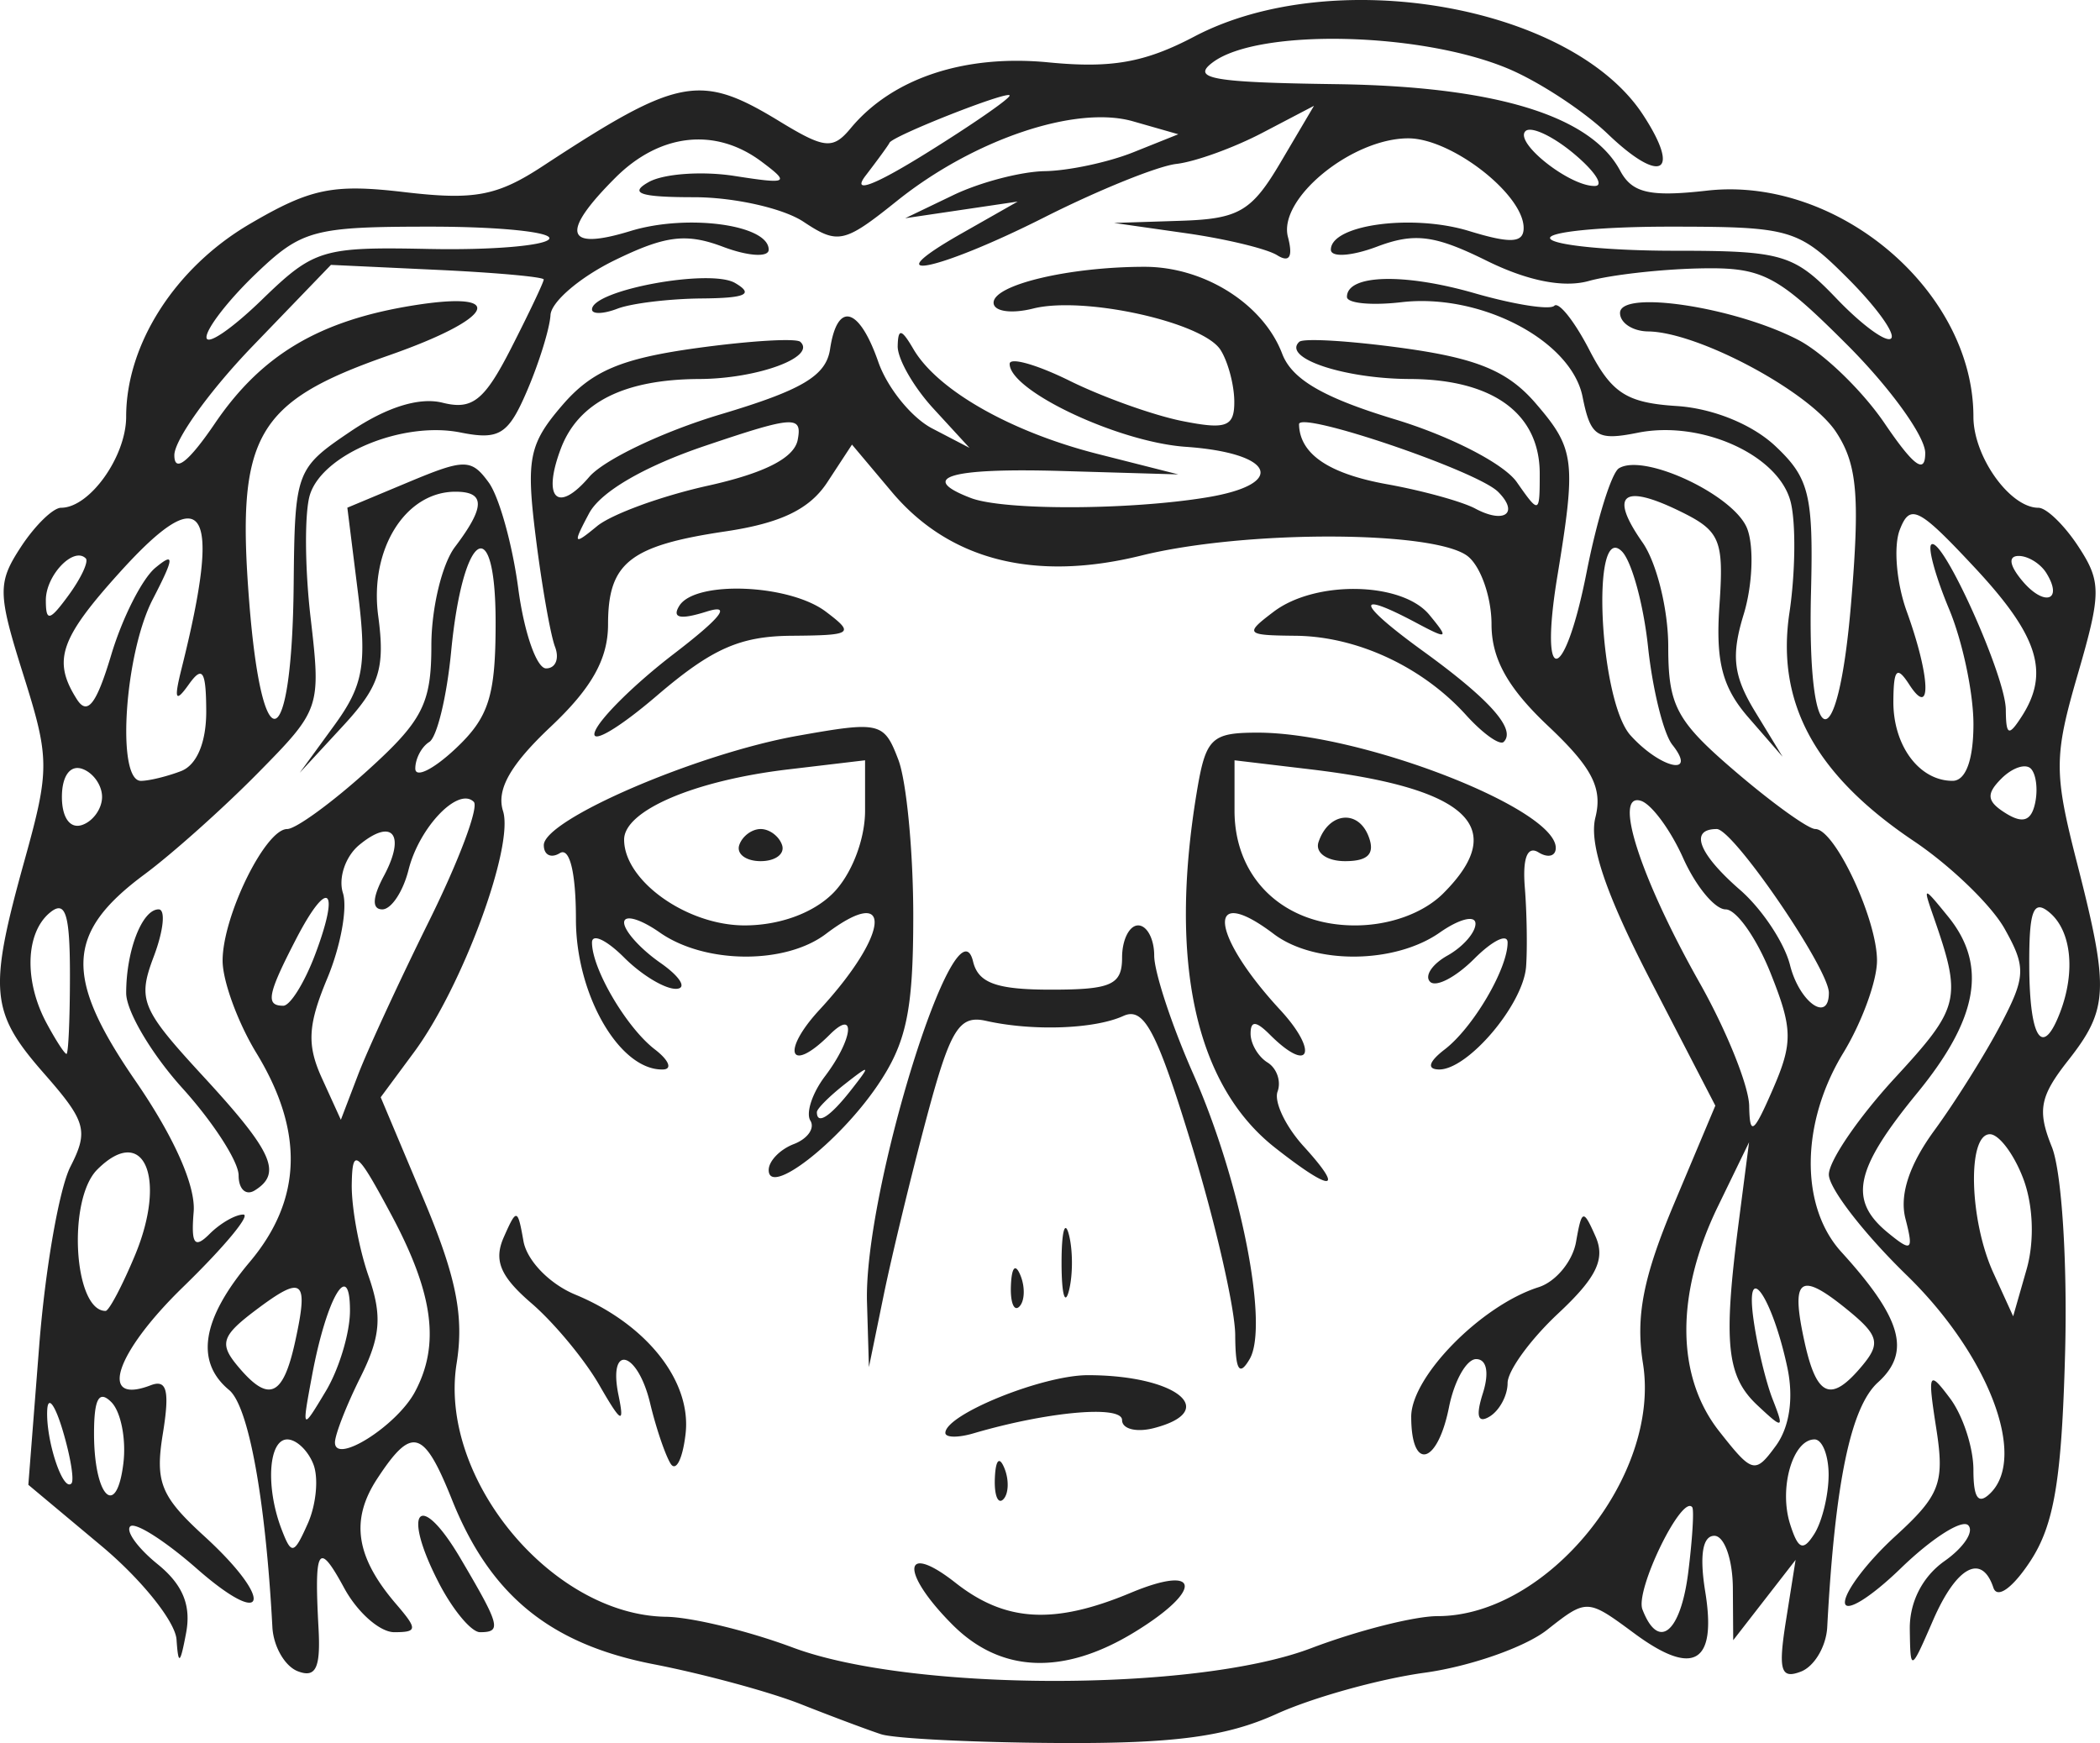 <svg xmlns="http://www.w3.org/2000/svg" height="108.512" width="130.733"><path d="M54.854 107.964c-.825-.27-3.075-1.112-5-1.874-1.925-.761-6.05-1.88-9.168-2.486-6.44-1.252-10.167-4.292-12.545-10.234-1.765-4.41-2.496-4.616-4.66-1.312-1.685 2.57-1.337 4.872 1.18 7.802 1.344 1.566 1.331 1.75-.12 1.75-.893 0-2.295-1.237-3.115-2.75-1.607-2.962-1.873-2.546-1.597 2.498.136 2.486-.167 3.116-1.289 2.685-.807-.31-1.519-1.546-1.583-2.748-.425-7.966-1.48-13.753-2.693-14.76-2.132-1.769-1.705-4.421 1.284-7.974 3.259-3.872 3.394-8.117.414-13.005-1.155-1.895-2.102-4.48-2.104-5.745-.005-2.766 2.659-8.2 4.019-8.2.534 0 2.772-1.628 4.974-3.617 3.459-3.125 4.003-4.186 4.003-7.809 0-2.306.66-5.066 1.468-6.134 1.89-2.498 1.898-3.44.032-3.44-3.128 0-5.364 3.595-4.809 7.735.438 3.264.081 4.383-2.181 6.834l-2.706 2.93 2.146-2.945c1.816-2.494 2.043-3.758 1.482-8.253l-.663-5.307 3.81-1.592c3.493-1.46 3.907-1.458 4.989.021.648.887 1.476 3.855 1.84 6.595.363 2.74 1.143 4.981 1.733 4.981.59 0 .84-.604.557-1.343-.283-.739-.824-3.814-1.201-6.834-.609-4.87-.421-5.799 1.658-8.212 1.833-2.127 3.654-2.9 8.345-3.549 3.3-.456 6.212-.632 6.47-.39 1.016.943-2.666 2.298-6.286 2.313-4.682.019-7.534 1.451-8.623 4.33-1.175 3.109-.214 4.075 1.761 1.77.923-1.076 4.603-2.83 8.178-3.898 5.089-1.519 6.57-2.4 6.82-4.063.45-2.996 1.806-2.636 3.003.799.56 1.607 2.067 3.468 3.348 4.136l2.329 1.213-2.25-2.45c-1.238-1.348-2.236-3.097-2.22-3.886.024-1.125.236-1.085.977.184 1.497 2.562 6.066 5.16 11.493 6.536l5 1.268-7.252-.212c-6.975-.204-9.007.4-5.666 1.681 2.04.783 9.853.761 14.706-.04 5.016-.83 4.198-2.76-1.333-3.147-4.181-.292-10.955-3.484-10.955-5.162 0-.436 1.687.04 3.75 1.06 2.062 1.018 5.212 2.143 7 2.499 2.744.547 3.247.355 3.235-1.228-.008-1.03-.393-2.47-.855-3.198-1.097-1.731-8.508-3.37-11.66-2.58-1.373.345-2.47.183-2.47-.363 0-1.116 4.706-2.234 9.402-2.234 3.72 0 7.388 2.319 8.565 5.414.606 1.594 2.562 2.733 7.006 4.078 3.455 1.046 6.793 2.765 7.596 3.91 1.4 2 1.43 1.988 1.43-.524 0-3.747-2.916-5.875-8.078-5.893-4.114-.014-7.972-1.31-6.892-2.314.259-.24 3.17-.065 6.47.391 4.612.637 6.522 1.433 8.25 3.44 2.437 2.825 2.53 3.576 1.344 10.784-1.147 6.977.445 6.738 1.825-.273.643-3.272 1.548-6.183 2.011-6.469 1.574-.973 7.225 1.699 7.995 3.78.422 1.14.318 3.534-.23 5.32-.79 2.575-.642 3.827.714 6.051l1.71 2.805-2.122-2.439c-1.634-1.878-2.051-3.483-1.81-6.97.285-4.12.058-4.654-2.512-5.901-3.53-1.713-4.355-1-2.276 1.968.881 1.258 1.602 4.177 1.602 6.487 0 3.692.505 4.632 4.18 7.777 2.299 1.968 4.537 3.578 4.974 3.578 1.217 0 3.846 5.613 3.842 8.2-.002 1.265-.947 3.848-2.1 5.739-2.654 4.354-2.705 9.55-.121 12.39 3.769 4.143 4.358 6.24 2.28 8.12-1.7 1.54-2.68 6.263-3.158 15.236-.064 1.202-.803 2.449-1.641 2.77-1.258.483-1.42-.073-.926-3.185l.598-3.77-1.942 2.5-1.942 2.5-.022-3.25c-.012-1.787-.531-3.25-1.153-3.25-.733 0-.932 1.226-.566 3.482.726 4.47-.728 5.32-4.426 2.585-2.923-2.16-2.942-2.161-5.424-.209-1.37 1.078-4.798 2.277-7.617 2.665-2.82.388-6.973 1.544-9.231 2.57-3.123 1.417-6.378 1.85-13.605 1.806-5.225-.03-10.175-.277-11-.545zm26.76-5.354c2.894-1.1 6.44-2 7.883-2 6.83 0 13.907-8.708 12.784-15.73-.467-2.92.011-5.371 1.943-9.96l2.562-6.089-4.03-7.787c-2.791-5.395-3.848-8.514-3.437-10.15.46-1.833-.2-3.11-2.936-5.692-2.52-2.376-3.53-4.189-3.53-6.337 0-1.656-.651-3.55-1.448-4.212-1.97-1.636-13.856-1.675-20.353-.068-6.649 1.644-11.955.292-15.532-3.959l-2.48-2.948-1.536 2.344c-1.101 1.68-2.897 2.547-6.343 3.06-5.959.887-7.307 1.954-7.307 5.783 0 2.155-1.013 3.965-3.568 6.374-2.523 2.38-3.393 3.919-2.97 5.253.697 2.195-2.532 10.942-5.541 15.012L23.7 68.308l2.673 6.35c2.032 4.828 2.524 7.277 2.053 10.223-1.142 7.138 5.914 15.668 13.045 15.77 1.585.024 5.132.885 7.882 1.914 7.35 2.751 25.075 2.776 32.26.045zm-22.306-1.454c-3.277-3.278-3.143-5.232.18-2.618 3.104 2.44 6.134 2.614 10.898.623 4.38-1.83 4.527-.167.218 2.46-4.406 2.687-8.304 2.526-11.296-.465zm2.625-9.129c.048-1.165.285-1.402.604-.604.289.722.253 1.584-.079 1.916-.332.333-.569-.258-.525-1.312zm-20.19-.917c-.337-.55-.908-2.237-1.27-3.75-.783-3.277-2.638-3.748-1.968-.5.382 1.853.17 1.74-1.198-.637-.913-1.588-2.815-3.88-4.224-5.092-1.942-1.67-2.36-2.669-1.72-4.113.799-1.809.863-1.796 1.224.245.214 1.211 1.623 2.667 3.225 3.33 4.436 1.837 7.244 5.38 6.868 8.663-.18 1.57-.601 2.404-.938 1.854zm46.11-2.91c0-2.5 4.36-6.934 7.932-8.068 1.068-.339 2.116-1.607 2.33-2.819.358-2.036.45-2.062 1.211-.345.627 1.412.067 2.567-2.324 4.801-1.731 1.619-3.148 3.568-3.148 4.333 0 .765-.498 1.698-1.107 2.075-.745.46-.887-.011-.433-1.441.407-1.282.241-2.126-.418-2.126-.6 0-1.362 1.35-1.692 3-.718 3.588-2.35 3.997-2.35.59zm-29 1.003c0-1.145 6.041-3.593 8.87-3.593 5.489 0 8.263 2.21 4.13 3.29-1.1.288-2 .065-2-.495 0-.945-4.624-.532-9.25.826-.962.283-1.75.27-1.75-.028zm18.044-6.093c-.01-1.65-1.225-6.956-2.7-11.791-2.184-7.153-2.978-8.658-4.264-8.072-1.797.82-5.643.957-8.55.305-1.681-.377-2.223.51-3.706 6.058-.954 3.575-2.151 8.525-2.66 11l-.923 4.5-.12-4.04c-.205-6.906 5.575-25.47 6.604-21.21.323 1.34 1.461 1.75 4.85 1.75 3.76 0 4.426-.3 4.426-2 0-1.1.45-2 1-2s1 .844 1 1.876c0 1.031 1.094 4.35 2.432 7.374 2.947 6.665 4.727 15.67 3.508 17.75-.645 1.1-.884.7-.897-1.5zm-13.964-3.083c.048-1.165.285-1.402.604-.604.289.722.253 1.584-.079 1.916-.332.333-.569-.258-.525-1.312zm3.153-1.417c0-1.925.206-2.712.457-1.75.252.963.252 2.538 0 3.5-.251.963-.457.175-.457-1.75zm-18.232-5.77c0-.559.703-1.286 1.563-1.616.86-.33 1.325-.986 1.032-1.46-.292-.472.115-1.713.905-2.756 1.745-2.306 1.972-4.27.3-2.598-2.488 2.488-3.064 1.08-.634-1.55 4.367-4.727 4.633-7.925.393-4.718-2.534 1.916-7.536 1.873-10.337-.088-1.222-.857-2.222-1.136-2.222-.622 0 .514 1.012 1.64 2.25 2.504 1.237.863 1.687 1.593 1 1.622-.688.029-2.15-.848-3.25-1.948s-2-1.52-2-.934c0 1.644 2.15 5.298 3.913 6.653.873.67 1.103 1.232.511 1.25-2.69.08-5.424-4.629-5.424-9.342 0-2.909-.387-4.506-1-4.127-.55.34-1 .117-1-.496 0-1.59 9.543-5.698 15.822-6.812 5.114-.908 5.357-.85 6.25 1.497.51 1.343.928 5.72.928 9.729 0 5.913-.424 7.908-2.25 10.582-2.417 3.54-6.75 6.897-6.75 5.23zm5.127-4.98c1.244-1.586 1.209-1.621-.377-.377-.963.755-1.75 1.542-1.75 1.75 0 .823.821.293 2.127-1.373zm-1.127-12.25c1.15-1.15 2-3.333 2-5.139v-3.14l-4.797.569c-5.831.69-10.203 2.563-10.203 4.37 0 2.562 3.902 5.34 7.5 5.34 2.167 0 4.262-.762 5.5-2zm-5.833-3c.183-.55.783-1 1.333-1 .55 0 1.15.45 1.333 1 .184.55-.416 1-1.333 1s-1.517-.45-1.333-1zm33.347 18.832c-4.932-3.88-6.618-11.52-4.872-22.082.565-3.42.9-3.75 3.807-3.75 6.377 0 18.55 4.708 18.55 7.174 0 .52-.484.644-1.077.278-.692-.427-.997.358-.85 2.19.126 1.572.162 3.786.079 4.92-.173 2.366-3.644 6.454-5.44 6.407-.755-.02-.613-.492.376-1.25 1.763-1.355 3.913-5.009 3.913-6.653 0-.586-.938-.128-2.083 1.018-1.146 1.145-2.38 1.787-2.742 1.425-.362-.362.125-1.097 1.083-1.633s1.742-1.428 1.742-1.982-1-.307-2.223.55c-2.8 1.961-7.803 2.004-10.336.088-4.24-3.207-3.974-.009.393 4.718 2.43 2.63 1.854 4.038-.634 1.55-.864-.864-1.2-.88-1.2-.059 0 .628.474 1.434 1.053 1.792.579.358.861 1.172.627 1.809-.234.637.496 2.17 1.621 3.408 2.594 2.85 1.78 2.888-1.787.082zM89.854 55.61c4.123-4.123 1.528-6.548-8.25-7.713l-4.75-.565v3.139c0 4.22 3.066 7.14 7.5 7.14 2.167 0 4.262-.763 5.5-2zm-7.771-3.187c.617-1.852 2.461-2.062 3.116-.355.415 1.08-.022 1.542-1.46 1.542-1.14 0-1.876-.528-1.656-1.187zm-45.054-6.854c.265-.802 2.472-2.984 4.903-4.85 2.984-2.287 3.65-3.147 2.047-2.642-1.634.514-2.162.402-1.691-.36.985-1.594 6.846-1.362 9.125.362 1.81 1.369 1.667 1.47-2.13 1.5-3.223.025-4.97.802-8.402 3.74-2.383 2.04-4.116 3.053-3.852 2.25zm54.238-1.055c-2.72-3.006-6.79-4.899-10.613-4.935-3.118-.03-3.193-.113-1.359-1.5 2.606-1.971 7.989-1.863 9.686.195 1.241 1.504 1.163 1.552-.811.5-3.915-2.086-3.705-1.228.434 1.77 4.141 3 5.792 4.858 5.01 5.639-.241.242-1.298-.51-2.347-1.669zm13.836 53.346c.257-2.062.367-3.876.244-4.03-.648-.82-3.562 5.159-3.1 6.361.996 2.597 2.382 1.466 2.856-2.33zm-85.59-6.694c-.328-.856-1.06-1.556-1.628-1.556-1.174 0-1.361 2.976-.353 5.603.615 1.605.765 1.571 1.628-.363.523-1.17.682-2.83.353-3.684zm94.326.694c.008-1.237-.387-2.25-.878-2.25-1.357 0-2.231 3.034-1.52 5.273.501 1.582.812 1.707 1.507.61.481-.76.882-2.395.89-3.633zm-2.571-6.73c-.94-4.41-2.634-6.835-2.11-3.02.227 1.65.766 3.9 1.196 5 .731 1.866.667 1.89-.957.366-1.915-1.798-2.127-3.882-1.158-11.366l.647-5-1.942 4c-2.644 5.446-2.614 10.565.081 13.991 2.07 2.632 2.235 2.674 3.53.905.853-1.169 1.118-2.976.713-4.876zM25.83 86.653c1.58-2.95 1.154-6.13-1.477-11.043-2.132-3.98-2.415-4.2-2.455-1.899-.025 1.43.444 4.005 1.043 5.721.864 2.479.76 3.775-.5 6.303-.874 1.75-1.588 3.58-1.588 4.064 0 1.397 3.847-1.035 4.977-3.146zm-4.043-5.043c.007-3.318-1.455-.837-2.357 4-.648 3.477-.642 3.484.85 1 .826-1.375 1.504-3.625 1.507-5zm-3.417 1.93c.861-3.924.503-4.206-2.482-1.955-2.079 1.569-2.242 2.071-1.112 3.432 1.94 2.337 2.837 1.969 3.594-1.477zm97.579 1.457c1.15-1.385 1.004-1.887-1.02-3.525-2.9-2.348-3.462-1.9-2.59 2.068.758 3.453 1.653 3.815 3.61 1.457zm-5.731-24.435c-.87-2.173-2.126-3.95-2.792-3.95-.666 0-1.855-1.436-2.642-3.191-.786-1.755-1.97-3.36-2.63-3.567-1.76-.551-.038 4.789 3.657 11.335 1.673 2.965 3.06 6.411 3.082 7.657.033 1.9.27 1.732 1.472-1.034 1.261-2.903 1.244-3.773-.147-7.25zm-83.494-3.25c1.85-3.74 3.098-7.066 2.771-7.393-.961-.96-3.395 1.575-4.062 4.233-.34 1.353-1.074 2.46-1.633 2.46-.657 0-.621-.74.1-2.086 1.38-2.58.53-3.637-1.545-1.916-.85.706-1.304 2.048-1.007 2.981.296.934-.142 3.328-.975 5.32-1.211 2.9-1.278 4.137-.333 6.21l1.18 2.59 1.07-2.8c.588-1.54 2.584-5.86 4.434-9.599zm-7.107 2.115c1.583-4.194.807-4.82-1.19-.958-1.775 3.433-1.91 4.142-.792 4.142.429 0 1.321-1.433 1.982-3.184zm94.237 2.38c0-1.502-5.95-10.196-6.978-10.196-1.729 0-1.14 1.537 1.451 3.79 1.36 1.183 2.76 3.29 3.109 4.68.58 2.312 2.418 3.623 2.418 1.726zm-83-23.07c0-7.024-2.05-5.665-2.77 1.836-.269 2.794-.88 5.322-1.36 5.618-.478.296-.87 1.04-.87 1.654 0 .613 1.125.058 2.5-1.234 2.082-1.955 2.5-3.273 2.5-7.874zm73.253 7.624c-.545-.687-1.225-3.426-1.51-6.087-.284-2.66-1.018-5.337-1.63-5.95-1.941-1.94-1.41 9.303.542 11.459 1.872 2.069 4.19 2.585 2.598.578zM44.07 30.237c3.53-.784 5.372-1.724 5.59-2.854.294-1.529-.241-1.495-5.758.369-3.79 1.28-6.514 2.864-7.229 4.206-1.03 1.932-.979 2.014.493.8.901-.743 4.008-1.878 6.904-2.521zm49.19.38c-1.308-1.308-12.41-5.074-12.39-4.203.04 1.85 1.844 3.077 5.486 3.733 2.199.396 4.67 1.078 5.49 1.517 1.812.968 2.742.28 1.414-1.048zm-82.27 71.455c-.075-1.121-2.181-3.748-4.681-5.837l-4.545-3.8.677-8.662c.372-4.765 1.247-9.78 1.944-11.145 1.14-2.232.975-2.816-1.631-5.785-3.366-3.833-3.488-5.15-1.227-13.28 1.574-5.661 1.57-6.342-.072-11.55-1.604-5.088-1.616-5.73-.15-7.969.877-1.338 2.002-2.434 2.5-2.434 1.776 0 4.049-3.184 4.049-5.67 0-4.513 3.055-9.278 7.69-11.994 3.793-2.223 5.181-2.509 9.637-1.985 4.349.511 5.765.245 8.609-1.62 8.47-5.552 9.794-5.803 14.74-2.786 2.81 1.712 3.322 1.762 4.428.43 2.583-3.112 7.082-4.611 12.311-4.102 3.921.382 6 .014 9.085-1.609C82.984-2.266 97.81.317 102.28 7.14c2.4 3.663 1.118 4.367-2.188 1.201-1.506-1.443-4.314-3.28-6.24-4.082C88.4 1.988 78.384 1.77 75.527 3.861c-1.414 1.036-.1 1.272 7.65 1.378 9.889.135 15.843 1.948 17.682 5.383.748 1.398 1.836 1.649 5.415 1.245 8.14-.917 16.579 6.246 16.579 14.074 0 2.486 2.273 5.67 4.048 5.67.498 0 1.616 1.084 2.483 2.408 1.44 2.196 1.436 2.899-.04 7.976-1.478 5.083-1.483 6.1-.055 11.673 2.031 7.93 1.978 9.147-.54 12.35-1.766 2.243-1.93 3.111-1.013 5.384.611 1.516.974 7.151.825 12.798-.209 7.899-.678 10.716-2.16 12.98-1.101 1.68-2.067 2.375-2.305 1.66-.723-2.169-2.3-1.32-3.752 2.021-1.403 3.227-1.413 3.23-1.452.557a5.108 5.108 0 0 1 2.15-4.227c1.205-.844 1.873-1.85 1.486-2.238-.388-.388-2.273.815-4.19 2.673-1.917 1.858-3.485 2.814-3.485 2.125 0-.689 1.414-2.544 3.143-4.123 2.78-2.54 3.073-3.311 2.545-6.693-.548-3.512-.478-3.665.857-1.883.8 1.068 1.455 3.07 1.455 4.45 0 1.782.31 2.2 1.07 1.44 2.284-2.285-.158-8.627-5.219-13.55-2.668-2.595-4.851-5.418-4.851-6.272 0-.854 1.853-3.564 4.119-6.022 4.052-4.396 4.176-4.912 2.413-9.987-.686-1.971-.673-1.972.886-.059 2.466 3.027 1.886 6.351-1.918 10.994-3.897 4.755-4.298 6.666-1.827 8.693 1.49 1.222 1.61 1.127 1.096-.871-.382-1.48.232-3.352 1.803-5.5 1.31-1.791 3.165-4.75 4.122-6.574 1.568-2.988 1.592-3.582.246-5.98-.822-1.464-3.363-3.918-5.648-5.452-6.143-4.126-8.586-8.608-7.746-14.211.372-2.483.408-5.588.078-6.9-.733-2.92-5.552-5.104-9.515-4.312-2.544.51-2.944.25-3.441-2.237-.702-3.511-6.353-6.463-11.274-5.889-1.867.218-3.394.07-3.394-.33 0-1.397 3.539-1.498 7.953-.227 2.45.705 4.68 1.056 4.955.78.276-.275 1.257.962 2.182 2.75 1.392 2.692 2.323 3.29 5.43 3.49 2.254.143 4.704 1.137 6.145 2.49 2.12 1.992 2.377 3.046 2.224 9.107-.256 10.157 1.662 10.67 2.496.666.556-6.657.383-8.633-.93-10.636-1.652-2.52-8.577-6.23-11.705-6.27-.963-.012-1.75-.53-1.75-1.15 0-1.451 7.116-.38 11.076 1.668 1.577.815 4.004 3.157 5.395 5.203 1.816 2.673 2.529 3.193 2.529 1.847 0-1.032-2.186-4.061-4.857-6.733-4.398-4.397-5.273-4.847-9.25-4.757-2.416.055-5.49.406-6.833.78-1.58.442-3.827-.005-6.381-1.268-3.21-1.589-4.475-1.75-6.81-.868-1.578.595-2.87.68-2.87.189 0-1.558 5.083-2.243 8.607-1.161 2.586.793 3.394.748 3.394-.191 0-2.09-4.491-5.58-7.18-5.58-3.52 0-8.115 3.762-7.494 6.137.324 1.24.1 1.622-.67 1.14-.636-.4-3.181-1.015-5.656-1.368l-4.5-.642 4.151-.134c3.625-.117 4.414-.579 6.223-3.646L81.8 6.587l-3.223 1.687c-1.773.928-4.175 1.796-5.338 1.93-1.163.132-4.863 1.628-8.221 3.324-6.72 3.392-10.74 4.178-5.164 1.01l3.5-1.989-3.5.518-3.5.518 3-1.442c1.65-.793 4.208-1.463 5.685-1.488 1.476-.024 3.951-.551 5.5-1.17l2.815-1.127-2.818-.805c-3.564-1.02-9.92 1.124-14.7 4.957-3.284 2.634-3.67 2.72-5.817 1.294-1.265-.84-4.33-1.527-6.81-1.527-3.36 0-4.08-.241-2.82-.946.929-.52 3.327-.69 5.327-.379 3.355.523 3.487.454 1.697-.887-2.872-2.152-6.333-1.772-9.105 1-3.446 3.446-3.13 4.565.94 3.317 3.524-1.082 8.606-.397 8.606 1.16 0 .492-1.278.412-2.84-.177-2.292-.866-3.594-.704-6.75.836-2.15 1.05-3.948 2.584-3.994 3.41-.046.824-.697 2.933-1.445 4.685-1.179 2.76-1.737 3.111-4.16 2.627-3.589-.718-8.565 1.336-9.368 3.866-.343 1.08-.326 4.522.037 7.65.652 5.618.613 5.735-3.273 9.679-2.163 2.196-5.345 5.04-7.07 6.318-4.907 3.639-5.025 6.368-.553 12.86 2.396 3.48 3.751 6.53 3.618 8.145-.167 2.014.05 2.316.992 1.375.663-.663 1.607-1.206 2.098-1.206.49 0-1.198 2.031-3.752 4.513-4.229 4.11-5.304 7.378-2.012 6.115 1.008-.387 1.19.335.757 3.005-.492 3.03-.138 3.909 2.572 6.384 4.389 4.009 3.956 5.904-.462 2.025-1.983-1.74-3.847-2.923-4.142-2.628-.295.295.471 1.352 1.702 2.35 1.563 1.264 2.1 2.557 1.778 4.274-.368 1.969-.488 2.054-.597.424zM6.932 87.288c-.77-.77-1.078-.213-1.078 1.956 0 3.947 1.403 5.36 1.828 1.84.18-1.494-.157-3.203-.75-3.796zM3.907 89.06c-.485-1.622-.92-2.199-.967-1.281-.096 1.862.971 5.107 1.504 4.574.19-.189-.053-1.67-.537-3.293zm4.488-10.894c2.03-4.858.549-8.246-2.341-5.356-1.873 1.873-1.466 8.8.518 8.8.211 0 1.031-1.55 1.823-3.444zM125.95 73.36c-.576-1.512-1.508-2.75-2.071-2.75-1.417 0-1.286 5.333.211 8.62l1.237 2.714.835-2.917c.502-1.753.417-4.014-.212-5.667zM4.354 60.695c0-3.818-.279-4.683-1.25-3.877-1.52 1.26-1.613 4.246-.215 6.858.57 1.064 1.132 1.934 1.25 1.934.118 0 .215-2.211.215-4.915zm123.893 2.334c.976-2.545.703-5.094-.668-6.232-1-.83-1.269-.105-1.25 3.375.025 4.514.825 5.705 1.918 2.857zM6.354 49.61c0-.733-.563-1.52-1.25-1.75-.744-.248-1.25.461-1.25 1.75 0 1.29.506 1.998 1.25 1.75.687-.229 1.25-1.016 1.25-1.75zm120.072-1.761c-.333-.333-1.157-.054-1.83.62-.967.966-.91 1.421.266 2.157 1.063.664 1.59.485 1.83-.62.186-.854.066-1.824-.266-2.157zm-115.154.154c.984-.377 1.576-1.796 1.567-3.75-.013-2.503-.234-2.838-1.087-1.643-.835 1.17-.934.949-.446-1 2.534-10.125 1.437-11.833-3.843-5.989-3.74 4.14-4.203 5.504-2.683 7.904.662 1.045 1.221.325 2.146-2.762.688-2.297 1.923-4.734 2.744-5.415 1.216-1.008 1.186-.644-.162 1.963-1.76 3.404-2.274 11.3-.736 11.3.505 0 1.63-.274 2.5-.608zm111.582-2.925c0-1.942-.681-5.162-1.513-7.153-.832-1.992-1.334-3.801-1.115-4.02.646-.646 4.626 8.16 4.643 10.271.013 1.615.176 1.687.985.434 1.767-2.734 1.042-5.032-2.933-9.288-3.485-3.732-4.015-3.998-4.655-2.336-.398 1.032-.203 3.314.433 5.071 1.479 4.091 1.57 6.742.155 4.553-.766-1.184-.973-.963-.985 1.05-.016 2.762 1.612 4.95 3.685 4.95.821 0 1.3-1.3 1.3-3.532zm-104.572-8.65c.07-7.1.132-7.267 3.547-9.574 2.231-1.507 4.28-2.146 5.723-1.783 1.855.465 2.603-.131 4.275-3.408 1.115-2.185 2.024-4.103 2.022-4.263-.003-.16-2.985-.43-6.626-.6l-6.621-.31-4.874 5.057c-2.68 2.781-4.874 5.838-4.874 6.792 0 1.124.891.424 2.529-1.986 2.898-4.265 6.5-6.404 12.366-7.342 5.924-.947 5.044.812-1.561 3.12-8.282 2.893-9.48 5.003-8.678 15.277.801 10.266 2.666 9.607 2.772-.98zM5.339 34.762c-.756-.756-2.485 1.053-2.485 2.598 0 1.365.232 1.315 1.418-.307.78-1.067 1.26-2.098 1.067-2.291zm122.056.915c-.363-.587-1.138-1.067-1.723-1.067-.663 0-.587.574.202 1.524 1.371 1.653 2.597 1.284 1.521-.457zM26.715 15.498c3.85.08 7.214-.2 7.474-.622.26-.421-3.053-.766-7.363-.766-7.307 0-8.044.199-10.904 2.937-1.688 1.616-3.068 3.392-3.068 3.947 0 .555 1.543-.487 3.43-2.315 3.263-3.164 3.768-3.318 10.43-3.18zm88.316 1.83c-3.081-3.08-3.559-3.218-11.102-3.218-4.336 0-7.675.338-7.42.75.255.413 3.727.75 7.717.75 6.749 0 7.453.208 10.118 2.99 1.575 1.644 3.099 2.755 3.386 2.468.287-.287-.928-1.97-2.699-3.74zM62.854 5.948c0-.36-7.318 2.521-7.482 2.944-.046.12-.714 1.038-1.483 2.04-.886 1.154.502.64 3.783-1.4 2.85-1.771 5.182-3.384 5.182-3.585zm35.108 3.604c-1.315-1.095-2.665-1.719-2.998-1.385-.71.71 2.78 3.459 4.331 3.41.582-.018-.017-.93-1.333-2.025zM27.32 98.542c-2.353-4.55-1.21-5.86 1.34-1.538 2.48 4.203 2.586 4.606 1.22 4.606-.535 0-1.688-1.38-2.56-3.067zm-12.465-25.37c0-.856-1.575-3.3-3.5-5.43s-3.5-4.795-3.5-5.921c0-2.647.994-5.21 2.02-5.21.443 0 .309 1.317-.3 2.929-1.024 2.713-.797 3.263 3.087 7.477 4.317 4.683 4.92 6.025 3.193 7.093-.55.34-1-.082-1-.938zm22-53.908c0-1.203 7.342-2.56 8.906-1.647 1.195.699.675.94-2.074.963-2.018.017-4.38.303-5.25.637-.87.334-1.582.355-1.582.047z" fill="#232323"/></svg>